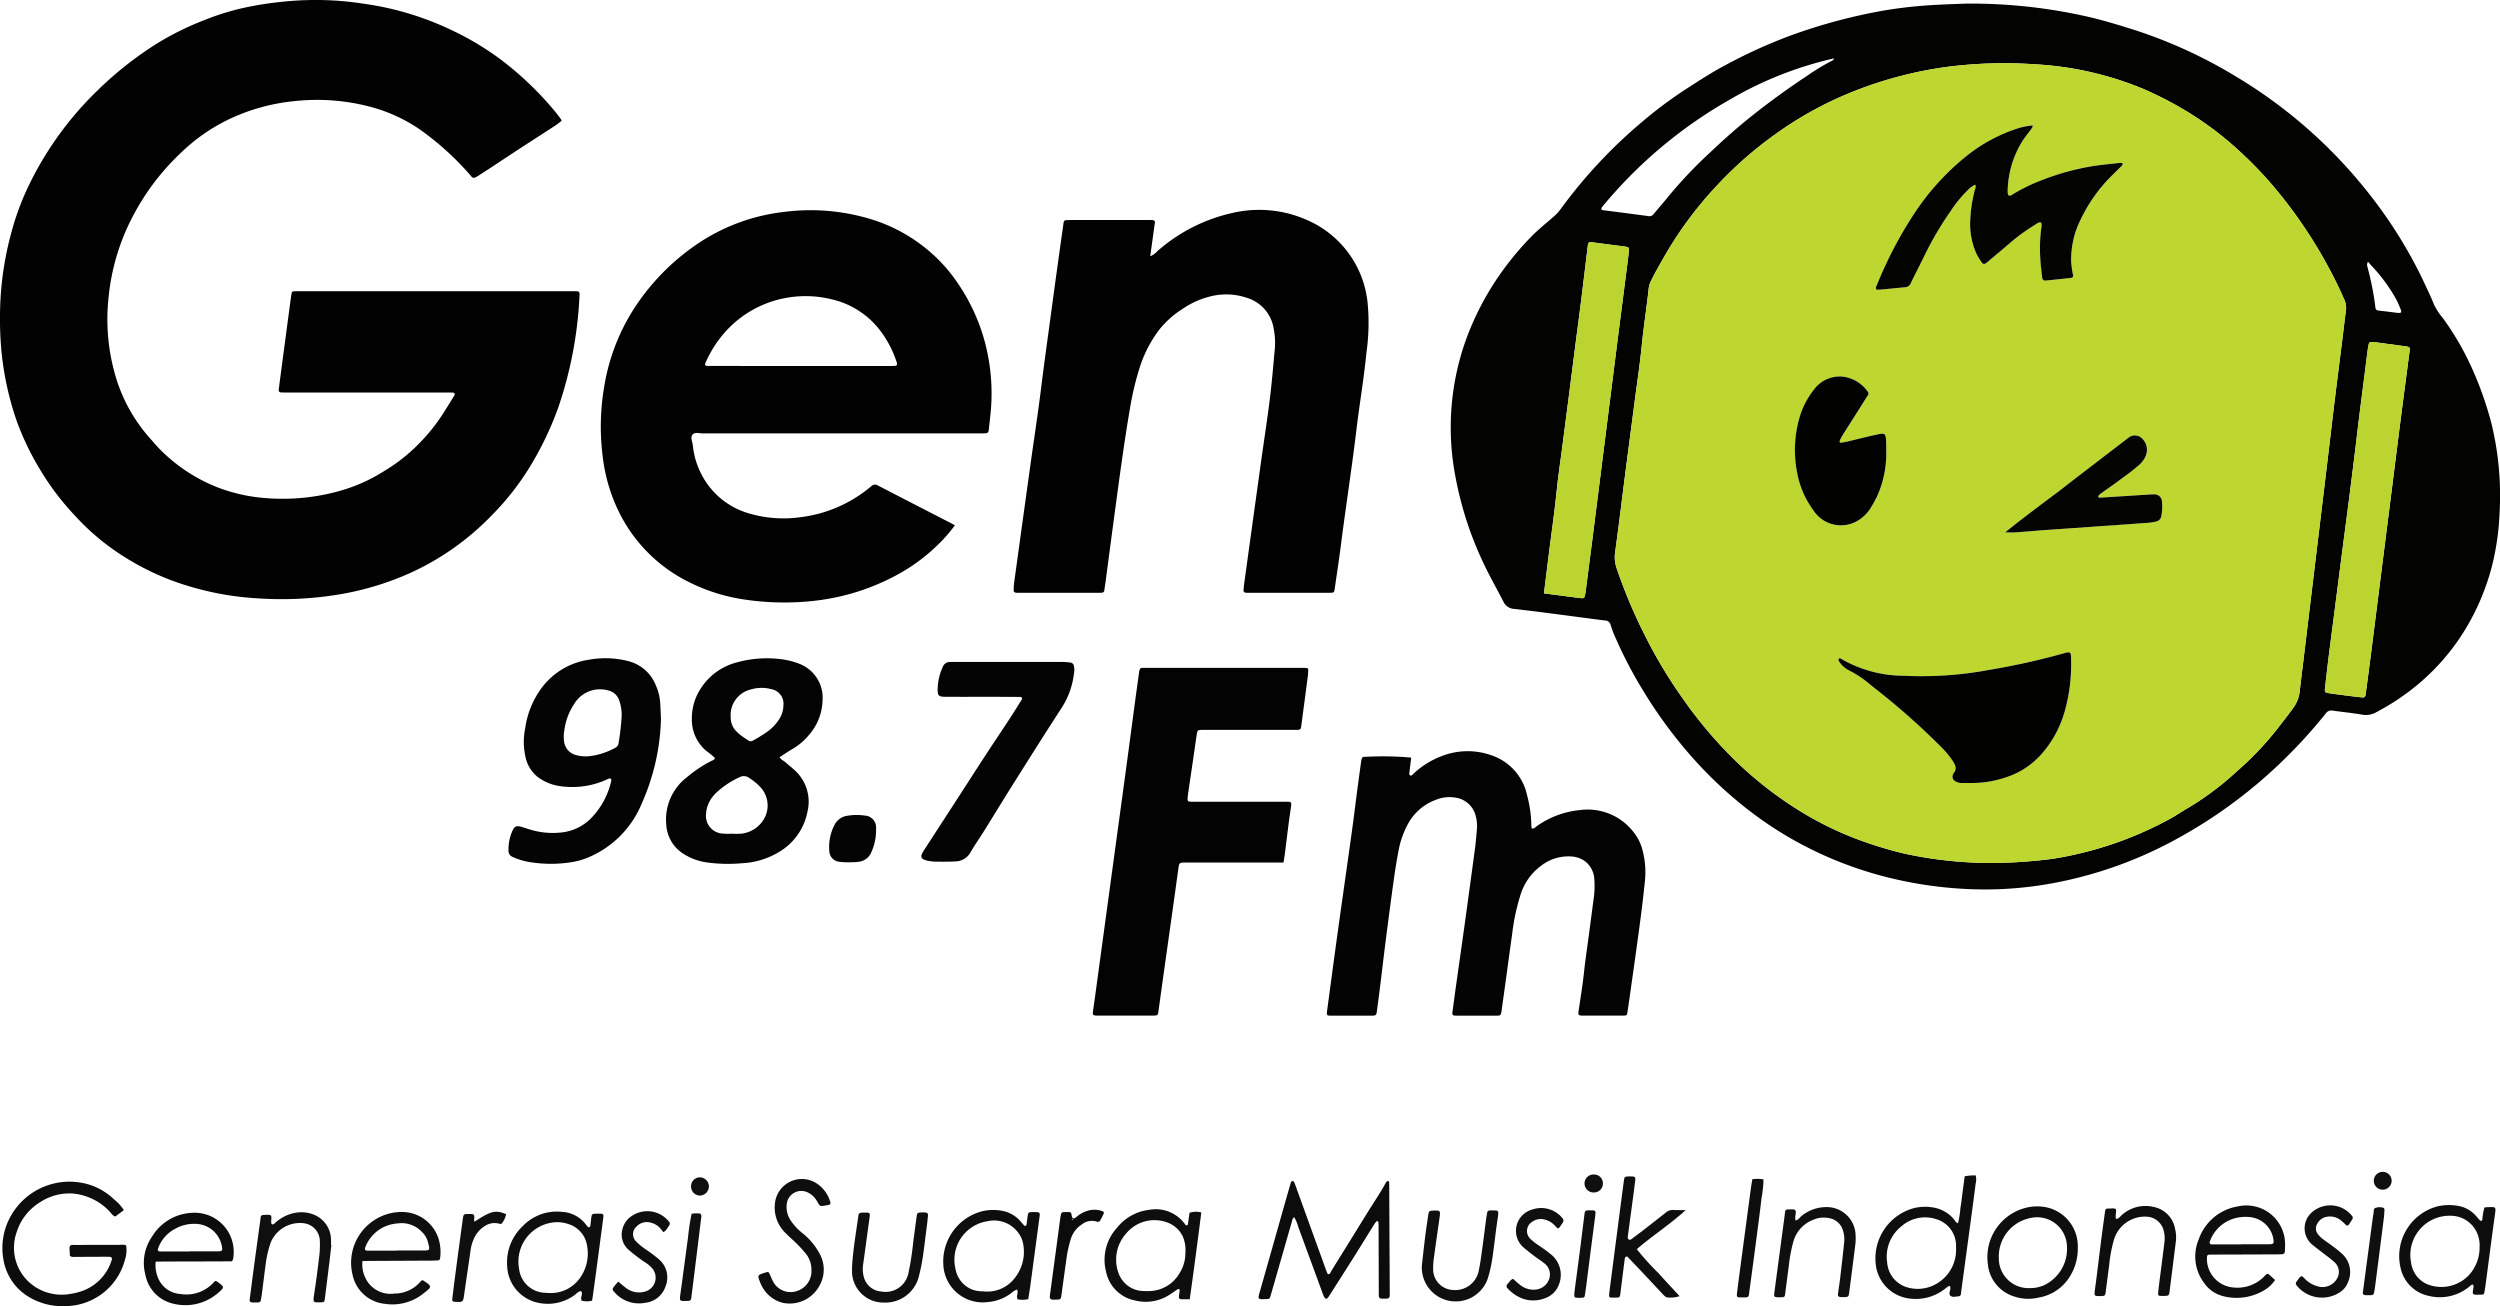 <svg xmlns="http://www.w3.org/2000/svg" viewBox="0 0 102.02 53.3"><defs><style>.cls-1{fill:#030302;}.cls-2{fill:#020202;}.cls-3{fill:#040404;}.cls-4{fill:#030303;}.cls-5{fill:#0c0c0c;}.cls-6{fill:#0e0e0e;}.cls-7{fill:#0f0f0f;}.cls-8{fill:#bed630;}.cls-9{fill:#bcd42f;}.cls-10{fill:#020201;}.cls-11{fill:#040401;}</style></defs><title>Asset 15</title><g id="Layer_2" data-name="Layer 2"><g id="CLIENT"><path class="cls-1" d="M80.242.147a21.593,21.593,0,0,1,5.16.582c.618.156,1.227.34,1.833.537a19.45,19.45,0,0,1,3.949,1.82A19.907,19.907,0,0,1,96.9,8.196a18.718,18.718,0,0,1,2.059,3.408c.127.274.258.546.369.826a2.685,2.685,0,0,0,.366.558,11.435,11.435,0,0,1,1.175,2.025,14.178,14.178,0,0,1,.803,2.272,12.447,12.447,0,0,1,.33,3.66,10.608,10.608,0,0,1-.326,2.218,9.672,9.672,0,0,1-.73,1.905,9.078,9.078,0,0,1-2.281,2.866,9.712,9.712,0,0,1-1.698,1.133.853.853,0,0,1-.577.096c-.396-.069-.798-.108-1.196-.163a.269.269,0,0,0-.283.114,20.561,20.561,0,0,1-1.93,2.096,19.502,19.502,0,0,1-1.741,1.471,19.759,19.759,0,0,1-2.927,1.825,16.82,16.82,0,0,1-4.393,1.507,15.145,15.145,0,0,1-3.873.254,16.445,16.445,0,0,1-3.401-.565,15.42,15.42,0,0,1-3.723-1.579A15.577,15.577,0,0,1,70.696,32.52a16.657,16.657,0,0,1-1.513-1.473,18.692,18.692,0,0,1-2.085-2.79A17.869,17.869,0,0,1,65.862,25.88c-.052-.123-.095-.25-.136-.378a.231.231,0,0,0-.213-.18c-.2-.021-.399-.051-.599-.076-1.042-.135-2.083-.279-3.127-.398a.501.501,0,0,1-.435-.298c-.304-.585-.631-1.157-.903-1.759a14.343,14.343,0,0,1-1.051-3.314,10.623,10.623,0,0,1,.461-5.712A11.723,11.723,0,0,1,60.88,11.696,12.171,12.171,0,0,1,62.428,9.72c.29-.308.625-.575.945-.854a1.965,1.965,0,0,0,.3-.314,20.198,20.198,0,0,1,3.332-3.574,17.604,17.604,0,0,1,1.77-1.326c.537-.343,1.068-.696,1.633-.992a21.017,21.017,0,0,1,2.621-1.195A22.571,22.571,0,0,1,76.941.418,18.716,18.716,0,0,1,78.908.204C79.421.173,79.936.16,80.242.147ZM96.643,10.691l-.017.02c-.029-.011-.035-.006-.018.018l.039-.038c-.083.076-.044.166-.024.249a11.641,11.641,0,0,1,.313,1.609.126.126,0,0,0,.129.124c.222.026.444.052.665.082.314.042.295.007.193-.238a3.314,3.314,0,0,0-.257-.507,6.786,6.786,0,0,0-.892-1.169C96.726,10.795,96.687,10.741,96.643,10.691ZM81.473,35.216a20.83,20.83,0,0,0,2.272-.167,14.775,14.775,0,0,0,4.83-1.647c.254-.14.494-.306.746-.451A11.965,11.965,0,0,0,91.3,31.46a12.577,12.577,0,0,0,1.638-1.725c.224-.293.457-.579.668-.882a1.363,1.363,0,0,0,.241-.649c.042-.378.091-.755.136-1.132q.247-2.048.494-4.096t.494-4.096c.104-.866.204-1.732.31-2.598.099-.81.204-1.62.305-2.43.047-.377.089-.755.139-1.132a.818.818,0,0,0-.072-.521c-.032-.059-.053-.123-.081-.184a19.346,19.346,0,0,0-2.39-3.911A16.139,16.139,0,0,0,91.408,6.185a13.531,13.531,0,0,0-2.049-1.566,14.544,14.544,0,0,0-1.9-.992,13.44,13.44,0,0,0-4.427-1.004,18.26,18.26,0,0,0-3.616.112,16.184,16.184,0,0,0-4.064,1.113A14.631,14.631,0,0,0,72.599,5.372,15.711,15.711,0,0,0,70,7.64,15.452,15.452,0,0,0,67.916,10.47c-.181.321-.369.639-.53.972a.956.956,0,0,0-.105.316c-.084.789-.208,1.573-.287,2.364-.074.745-.186,1.486-.283,2.229-.121.931-.245,1.862-.365,2.794-.145,1.131-.282,2.263-.436,3.393a1.344,1.344,0,0,0,.053.623,20.797,20.797,0,0,0,1.123,2.69,19.467,19.467,0,0,0,1.579,2.647,17.751,17.751,0,0,0,1.974,2.367,15.227,15.227,0,0,0,2.691,2.155A13.632,13.632,0,0,0,75.63,34.185a16.276,16.276,0,0,0,2.079.648A16.835,16.835,0,0,0,81.473,35.216ZM96.867,13.958c-.171-.009-.186.001-.214.135-.014.066-.025.132-.034.198-.038.299-.075.599-.113.898-.078.61-.157,1.219-.233,1.829-.062.499-.118.999-.18,1.498q-.113.915-.23,1.83c-.098.765-.2,1.53-.299,2.294s-.197,1.53-.295,2.295c-.081.632-.165,1.263-.244,1.896-.053.421-.1.844-.148,1.266-.015.132.005.165.129.185.198.033.398.057.598.083.255.033.51.066.766.093.127.013.155-.014.172-.143q.1-.748.197-1.496.182-1.43.362-2.861.255-2.013.51-4.025c.121-.954.239-1.908.362-2.861.118-.92.241-1.839.361-2.759.017-.127,0-.156-.137-.175C97.741,14.072,97.286,14.014,96.867,13.958ZM63.005,24.215c.49.064.944.122,1.397.182.255.034.259.033.299-.217.004-.022.006-.044.009-.066q.135-1.048.27-2.095.25-1.962.497-3.925.259-2.045.517-4.091.193-1.513.389-3.026c.031-.244.064-.488.089-.732.014-.133-.011-.161-.137-.178-.343-.046-.687-.09-1.031-.135-.122-.016-.243-.034-.366-.048-.086-.01-.124.02-.139.104-.004.022-.005.044-.008.067-.09.743-.178,1.486-.271,2.229-.076.61-.159,1.219-.237,1.829-.077.599-.152,1.197-.229,1.796q-.15,1.164-.301,2.328c-.077.599-.168,1.196-.229,1.796-.086.857-.21,1.708-.318,2.562C63.141,23.124,63.075,23.655,63.005,24.215ZM74.849,2.381A14.958,14.958,0,0,0,70.57,4.076a18.723,18.723,0,0,0-5.181,4.359.117.117,0,0,0-.025.135c.633.082,1.274.164,1.915.25a.204.204,0,0,0,.202-.084c.2-.241.407-.476.603-.72A18.485,18.485,0,0,1,69.84,6.171c.535-.506,1.088-.995,1.667-1.455q1.079-.857,2.225-1.614a9.102,9.102,0,0,1,1.001-.61A.195.195,0,0,0,74.849,2.381Z"/><path class="cls-2" d="M22.918,4.933c-.086.064-.172.135-.264.195-.515.336-1.032.667-1.547,1.003-.365.238-.728.48-1.092.72-.14.092-.282.181-.422.274-.326.219-.291.142-.484-.071a11.77,11.77,0,0,0-1.968-1.766,6.522,6.522,0,0,0-1.999-.922A8.501,8.501,0,0,0,11.984,4.13a8.038,8.038,0,0,0-2.785.808A7.458,7.458,0,0,0,7.402,6.217,9.731,9.731,0,0,0,5.377,8.911a8.922,8.922,0,0,0-.943,3.196,8.248,8.248,0,0,0,.212,2.994A6.618,6.618,0,0,0,6.1,17.863c.15.166.292.34.45.497A6.809,6.809,0,0,0,8.89,19.893a6.911,6.911,0,0,0,1.991.436,8.603,8.603,0,0,0,3.118-.335,6.813,6.813,0,0,0,1.699-.784,7.078,7.078,0,0,0,.77-.536A7.608,7.608,0,0,0,18.112,16.83c.14-.229.285-.454.424-.683.045-.075.012-.124-.079-.127-.101-.003-.201-.002-.302-.002l-6.375,0c-.101,0-.201.001-.302-.003-.083-.004-.114-.043-.102-.133q.106-.815.215-1.629.121-.914.243-1.828c.018-.133.035-.266.056-.398.022-.135.027-.137.175-.142.078-.002.157-.001.235-.001H23.239c.022,0,.045,0,.067,0,.378.003.358-.04.335.335a16.378,16.378,0,0,1-.865,4.427,13.187,13.187,0,0,1-1.14,2.382,10.853,10.853,0,0,1-1.568,2.001,10.869,10.869,0,0,1-3.321,2.35,11.84,11.84,0,0,1-2.746.851,14.347,14.347,0,0,1-3.509.186A12.076,12.076,0,0,1,6.9,23.647a10.779,10.779,0,0,1-1.962-1.009A9.642,9.642,0,0,1,3.075,21.06,10.777,10.777,0,0,1,1.638,19.167,11.058,11.058,0,0,1,.67,17.146a12.471,12.471,0,0,1-.594-2.643,14.578,14.578,0,0,1-.051-2.379,13.056,13.056,0,0,1,.423-2.576A10.852,10.852,0,0,1,1.117,7.69,13.635,13.635,0,0,1,3.967,3.703a14.448,14.448,0,0,1,2.47-1.947A11.921,11.921,0,0,1,8.36.812a10.155,10.155,0,0,1,1.534-.48,14.038,14.038,0,0,1,1.721-.27A12.898,12.898,0,0,1,14.061.054c.401.037.799.098,1.196.162a12.237,12.237,0,0,1,3.211,1.032,11.668,11.668,0,0,1,2.004,1.209A13.393,13.393,0,0,1,22.58,4.465c.11.126.208.263.31.396A.316.316,0,0,1,22.918,4.933Z"/><path class="cls-2" d="M38.967,21.435a5.726,5.726,0,0,1-.702.803,7.339,7.339,0,0,1-1.671,1.228,9.194,9.194,0,0,1-3.271,1.041,11.018,11.018,0,0,1-3.107-.067,7.427,7.427,0,0,1-2.303-.791,6.279,6.279,0,0,1-2.727-2.908,6.944,6.944,0,0,1-.592-2.123,9.617,9.617,0,0,1,.052-2.774,8.354,8.354,0,0,1,1.311-3.378,9.298,9.298,0,0,1,2.38-2.429,7.915,7.915,0,0,1,3.691-1.393,8.438,8.438,0,0,1,3.193.21,6.665,6.665,0,0,1,2.347,1.115,6.491,6.491,0,0,1,1.539,1.62,7.993,7.993,0,0,1,.927,1.852,8.15,8.15,0,0,1,.413,3.138c-.023.323-.062.645-.098.967-.012.106-.045.132-.153.137-.1.004-.201.002-.302.002q-5.603,0-11.207.002c-.142,0-.323-.063-.419.04-.11.118-.01.297.005.447a3.273,3.273,0,0,0,.383,1.241,3.155,3.155,0,0,0,1.845,1.517,4.993,4.993,0,0,0,2.156.175A5.496,5.496,0,0,0,35.565,19.833a.214.214,0,0,1,.27-.016q.967.501,1.936.999.432.222.864.444C38.734,21.31,38.832,21.363,38.967,21.435Zm-6.299-6.5H36.221c.089,0,.179.002.268-.002.111-.004.139-.042.104-.149a4.374,4.374,0,0,0-.58-1.165,3.466,3.466,0,0,0-2.091-1.409,4.445,4.445,0,0,0-2.157.015,4.373,4.373,0,0,0-1.867,1.012,4.622,4.622,0,0,0-.952,1.246c-.059.107-.11.22-.161.331-.03.066-.005.115.06.117.089.004.179.003.268.003Q30.891,14.935,32.667,14.935Z"/><path class="cls-2" d="M46.94,10.456a.728.728,0,0,0,.278-.196A6.884,6.884,0,0,1,50.29,8.691a4.802,4.802,0,0,1,3.083.304,4.128,4.128,0,0,1,2.434,3.341,8.55,8.55,0,0,1-.044,2.041c-.104,1.068-.287,2.127-.414,3.192-.187,1.565-.432,3.122-.631,4.685-.076.599-.168,1.195-.254,1.793-.018.122-.034.136-.142.142-.056.003-.112.002-.168.002q-1.56,0-3.12,0a1.875,1.875,0,0,1-.201-.004.093.093,0,0,1-.087-.116c.011-.1.019-.201.033-.3q.332-2.408.666-4.816c.123-.886.261-1.769.372-2.657.086-.688.142-1.379.206-2.069a2.898,2.898,0,0,0-.044-.802,1.565,1.565,0,0,0-1.102-1.275,2.625,2.625,0,0,0-1.553-.038,3.412,3.412,0,0,0-1.06.488,3.81,3.81,0,0,0-.97.869,5.131,5.131,0,0,0-.76,1.448,11.982,11.982,0,0,0-.396,1.593c-.122.705-.231,1.412-.333,2.12-.135.94-.26,1.882-.386,2.824-.1.742-.197,1.485-.295,2.227-.018.133-.04.265-.057.398a.106.106,0,0,1-.105.106c-.056.004-.112.004-.168.004q-1.594,0-3.187,0c-.034,0-.067.001-.101-.001-.119-.006-.143-.026-.14-.134a2.87,2.87,0,0,1,.022-.301q.329-2.392.661-4.783c.146-1.052.309-2.101.439-3.155.089-.721.187-1.441.285-2.16.1-.731.198-1.462.298-2.193q.155-1.129.315-2.258c.006-.044.011-.089.019-.133a.096.096,0,0,1,.088-.086c.066-.007.134-.008.2-.008q1.577-.001,3.154,0c.056,0,.112-.002.168.002.094.005.122.035.112.121-.006.056-.018.11-.025.166C47.049,9.655,46.996,10.042,46.94,10.456Z"/><path class="cls-3" d="M55.611,30.891a13.141,13.141,0,0,1,1.978.025c-.027.219-.055.44-.08.661a.07.07,0,0,0,.026.057.067.067,0,0,0,.089-.005,3.447,3.447,0,0,1,1.174-.76,2.9,2.9,0,0,1,2.067-.046,2.202,2.202,0,0,1,1.452,1.63,4.98,4.98,0,0,1,.174,1.226c0,.043.009.086.013.126.103.028.15-.051.21-.092a3.654,3.654,0,0,1,1.771-.657,2.362,2.362,0,0,1,2.247.996,1.844,1.844,0,0,1,.285.601,3.51,3.51,0,0,1,.106,1.329c-.06.589-.132,1.177-.21,1.764-.12.897-.248,1.794-.374,2.69q-.06.432-.125.863c-.02.132-.032.145-.174.145-.559.002-1.118.001-1.678.001l-.034-.001c-.102-.008-.129-.042-.113-.155.074-.52.164-1.038.219-1.56.061-.567.146-1.13.221-1.695.059-.443.116-.887.175-1.33a3.624,3.624,0,0,0,.032-.803.983.983,0,0,0-.407-.774,1.043,1.043,0,0,0-.467-.171,1.81,1.81,0,0,0-1.291.368,2.331,2.331,0,0,0-.864,1.245,8.557,8.557,0,0,0-.324,1.54c-.142,1.018-.277,2.038-.422,3.056-.044.305-.02.282-.331.282-.514,0-1.029.001-1.544-.001-.134-.001-.156-.025-.138-.16q.087-.665.181-1.329c.101-.72.206-1.438.305-2.158q.22-1.594.434-3.19c.035-.266.054-.534.078-.801a1.547,1.547,0,0,0-.048-.499.993.993,0,0,0-.841-.761,1.456,1.456,0,0,0-.759.08,2.144,2.144,0,0,0-1.104.884,3.579,3.579,0,0,0-.438,1.153c-.077.395-.142.792-.198,1.19-.113.808-.219,1.617-.323,2.427-.08.621-.151,1.243-.228,1.864q-.07.566-.147,1.131c-.02.146-.044.17-.193.17q-.856.003-1.711,0c-.129,0-.148-.027-.13-.167q.173-1.296.349-2.592.141-1.03.287-2.059c.128-.908.258-1.815.383-2.723.078-.565.146-1.13.22-1.695.05-.377.102-.753.154-1.13A.363.363,0,0,1,55.611,30.891Z"/><path class="cls-4" d="M52.377,35.199H48.529c-.078,0-.157-.002-.235.001-.146.005-.176.029-.196.17-.051.354-.098.709-.147,1.063q-.259,1.843-.518,3.685c-.053.376-.103.753-.156,1.129-.027.192-.027.195-.232.197-.224.003-.447.001-.671.001H44.965c-.078,0-.157.002-.235-.001-.114-.005-.144-.036-.131-.14.019-.155.043-.31.065-.465q.326-2.392.651-4.783.283-2.076.566-4.152.234-1.728.463-3.456c.045-.332.092-.664.137-.996.031-.226.084-.196.238-.197h.067q3.17,0,6.34,0a1.489,1.489,0,0,1,.201.007.067.067,0,0,1,.06.069c-.004.078-.004.156-.014.233q-.134,1.031-.271,2.061c-.018.136-.038.154-.167.159-.089.003-.179.001-.268.001H49.279c-.067,0-.134-.001-.201,0-.211.004-.214.006-.247.225-.04.265-.076.531-.115.796q-.114.779-.229,1.559c-.01.066-.017.133-.022.2-.01.118.011.146.118.15.089.004.179.002.268.002q1.778,0,3.556,0c.306,0,.313-.025.261.314-.09.597-.156,1.197-.233,1.795C52.422,34.937,52.401,35.046,52.377,35.199Z"/><path class="cls-3" d="M31.816,30.898c.05.106.156.137.23.203.133.119.276.228.405.351a1.727,1.727,0,0,1,.496,1.689A2.441,2.441,0,0,1,31.77,34.78a3.215,3.215,0,0,1-1.494.447,6.287,6.287,0,0,1-1.471-.039,2.362,2.362,0,0,1-.874-.32,1.5,1.5,0,0,1-.741-1.21,2.173,2.173,0,0,1,.846-1.944,5.092,5.092,0,0,1,1.003-.667c.046-.022.107-.033.137-.116a3.106,3.106,0,0,0-.348-.283,1.668,1.668,0,0,1-.595-1.332,2.223,2.223,0,0,1,.373-1.235A2.472,2.472,0,0,1,30.07,27.031a4.589,4.589,0,0,1,1.827-.128,3.065,3.065,0,0,1,.712.181,1.485,1.485,0,0,1,.958,1.506,2.236,2.236,0,0,1-.558,1.406,2.462,2.462,0,0,1-.66.563C32.166,30.664,31.992,30.784,31.816,30.898Zm-1.929,3.121v.005a3.241,3.241,0,0,0,.334-.002,1.212,1.212,0,0,0,.86-.461,1.099,1.099,0,0,0-.072-1.462,2.299,2.299,0,0,0-.441-.356.36.36,0,0,0-.376-.032,3.602,3.602,0,0,0-.97.645,1.403,1.403,0,0,0-.308.434,1.143,1.143,0,0,0-.101.42.721.721,0,0,0,.674.806A2.435,2.435,0,0,0,29.886,34.019Zm-.069-4.763a.808.808,0,0,0,.281.636,1.869,1.869,0,0,0,.234.188c.324.214.25.227.586.032.135-.078.266-.163.394-.253a1.836,1.836,0,0,0,.481-.506,1.064,1.064,0,0,0,.176-.567.604.604,0,0,0-.491-.662,1.538,1.538,0,0,0-.859.017A1.074,1.074,0,0,0,29.817,29.256Z"/><path class="cls-3" d="M26.973,29.33a9.024,9.024,0,0,1-.778,3.444A4.053,4.053,0,0,1,23.89,35.036a2.959,2.959,0,0,1-.581.15,5.31,5.31,0,0,1-1.735-.013,2.713,2.713,0,0,1-.638-.196.272.272,0,0,1-.186-.254,1.871,1.871,0,0,1,.174-.845c.074-.156.156-.188.327-.143.119.032.235.073.352.109a3.179,3.179,0,0,0,1.291.129,1.989,1.989,0,0,0,1.17-.527,3.158,3.158,0,0,0,.881-1.588c.017-.065-.031-.11-.091-.086-.073.029-.143.064-.215.093a3.427,3.427,0,0,1-1.809.212,1.963,1.963,0,0,1-.914-.391,1.431,1.431,0,0,1-.484-.857,2.729,2.729,0,0,1-.001-1.099,3.605,3.605,0,0,1,.652-1.63,2.933,2.933,0,0,1,1.956-1.179,3.752,3.752,0,0,1,1.628.065,1.642,1.642,0,0,1,1.102.995,2.11,2.11,0,0,1,.171.679C26.955,28.883,26.962,29.107,26.973,29.33Zm-1.603-.11a1.864,1.864,0,0,0-.103-.641.611.611,0,0,0-.358-.377,1.289,1.289,0,0,0-.595-.062,1.234,1.234,0,0,0-.889.597,2.527,2.527,0,0,0-.395,1.059,1.468,1.468,0,0,0-.011.467.652.652,0,0,0,.51.556,1.462,1.462,0,0,0,.566.034,2.873,2.873,0,0,0,1.012-.337.235.235,0,0,0,.133-.18A9.488,9.488,0,0,0,25.369,29.22Z"/><path class="cls-3" d="M40.043,28.436c-.492,0-.984.002-1.476-.001-.262-.002-.31-.053-.303-.319a2.28,2.28,0,0,1,.212-.908.303.303,0,0,1,.286-.194c.067-.002.134-.002.201-.002q2.197,0,4.394.001a2.998,2.998,0,0,1,.333.025.161.161,0,0,1,.133.134.717.717,0,0,1,.005.3,3.281,3.281,0,0,1-.482,1.379c-.639.984-1.265,1.976-1.89,2.968-.447.709-.882,1.424-1.326,2.135-.171.275-.361.539-.521.82a.718.718,0,0,1-.629.379c-.256.015-.514.012-.771.01a2.248,2.248,0,0,1-.333-.032.771.771,0,0,1-.19-.062.149.149,0,0,1-.074-.198.863.863,0,0,1,.077-.148q.583-.9,1.167-1.799c.455-.703.907-1.408,1.365-2.11.317-.487.643-.968.961-1.454.177-.271.347-.546.519-.82a.064.064,0,0,0-.051-.095q-.117-.006-.234-.006Q40.73,28.435,40.043,28.436Z"/><path class="cls-5" d="M52.813,49.673c-.074.048-.08.128-.101.202q-.429,1.498-.86,2.996c-.039.135-.04.136-.182.142-.353.015-.35.015-.256-.312q.477-1.675.95-3.352.151-.532.304-1.063c.012-.042.032-.093.08-.091.046.002.069.051.085.094q.064.173.126.346.592,1.638,1.185,3.276a.614.614,0,0,0,.049.088c.09.004.099-.077.129-.125q.735-1.181,1.465-2.365c.258-.418.539-.822.771-1.256a.115.115,0,0,1,.074-.057c.064-.005.055.053.058.093.004.056.002.112.002.168q.01,2.114.021,4.227c0,.067,0,.134-.003.201a.105.105,0,0,1-.104.108,2.15,2.15,0,0,1-.234,0,.101.101,0,0,1-.104-.106c-.004-.089-.003-.179-.003-.268q-.004-1.241-.007-2.483c0-.089-.001-.179-.008-.268-.001-.015-.03-.03-.049-.041-.005-.003-.021.008-.028.016a.852.852,0,0,0-.083.102c-.272.436-.54.874-.814,1.309-.345.548-.695,1.094-1.043,1.641a.381.381,0,0,1-.063.077.069.069,0,0,1-.113-.011.736.736,0,0,1-.071-.151q-.508-1.384-1.016-2.768A1.352,1.352,0,0,0,52.813,49.673Z"/><path class="cls-5" d="M2.853,51.252c-.028-.534-.069-.44.42-.447.537-.008,1.074-.005,1.611-.005a.585.585,0,0,1,.263.021,1.247,1.247,0,0,1-.047.584A2.533,2.533,0,0,1,2.662,53.3a2.66,2.66,0,0,1-1.643-.477A2.188,2.188,0,0,1,.147,51.438a2.659,2.659,0,0,1,.261-1.756,2.748,2.748,0,0,1,3.353-1.299,2.587,2.587,0,0,1,.902.569,1.688,1.688,0,0,1,.39.432l-.348.26c-.123-.04-.171-.149-.249-.224A2.349,2.349,0,0,0,3.012,48.71a2.151,2.151,0,0,0-1.37.347,2.21,2.21,0,0,0-.967,1.241,1.9,1.9,0,0,0,.9,2.299,1.984,1.984,0,0,0,1.335.198,2.482,2.482,0,0,0,.517-.14,1.936,1.936,0,0,0,1.134-1.248c.025-.074-.015-.12-.106-.12-.246-.002-.492,0-.738.001-.224.001-.447.002-.671.002A.264.264,0,0,1,2.853,51.252Z"/><path class="cls-6" d="M80.175,48.002a2.024,2.024,0,0,1,.449-.035.686.686,0,0,1-.002.341c-.065.51-.134,1.019-.202,1.529q-.19,1.412-.382,2.824c-.006.044-.011.089-.016.133a.105.105,0,0,1-.103.108c-.11.005-.239.049-.325-.025-.081-.07-.014-.187-.006-.284a.351.351,0,0,0,.002-.066.048.048,0,0,0-.069-.043c-.057.033-.106.081-.161.119a1.933,1.933,0,0,1-1.516.376,1.57,1.57,0,0,1-1.295-1.359,2.123,2.123,0,0,1,1.587-2.327,1.922,1.922,0,0,1,.766-.016,1.405,1.405,0,0,1,.807.446c.058.063.087.155.192.199a3.434,3.434,0,0,0,.099-.625c.041-.219.061-.443.091-.664C80.119,48.424,80.147,48.214,80.175,48.002Zm-.352,2.932c0-.011-.002-.067,0-.122a1.126,1.126,0,0,0-.787-1.053,1.46,1.46,0,0,0-1.443.284,1.582,1.582,0,0,0-.58,1.49,1.136,1.136,0,0,0,.817,1.001,1.502,1.502,0,0,0,.921-.021A1.598,1.598,0,0,0,79.823,50.935Z"/><path class="cls-7" d="M14.795,51.458a1.167,1.167,0,0,0,.1.654,1.129,1.129,0,0,0,1.201.675,1.383,1.383,0,0,0,1.042-.465.701.701,0,0,1,.073-.068.165.165,0,0,1,.029-.017c.44.27.375.283.025.558a2.01,2.01,0,0,1-1.546.413,1.499,1.499,0,0,1-1.333-1.193,2.067,2.067,0,0,1,.854-2.201,2.045,2.045,0,0,1,1.236-.354,1.566,1.566,0,0,1,1.475,1.321,1.8,1.8,0,0,1,.008.568.091.091,0,0,1-.086.086c-.089.005-.179.008-.268.009q-1.258.007-2.517.012C15,51.458,14.912,51.458,14.795,51.458Zm1.396-.421V51.03c.334,0,.669-.002,1.003,0,.384.002.359.005.258-.38a.863.863,0,0,0-.223-.367,1.136,1.136,0,0,0-1-.357,1.508,1.508,0,0,0-1.323.976c-.034.082-.004.133.082.134C15.389,51.038,15.79,51.037,16.191,51.037Z"/><path class="cls-6" d="M101.386,49.274c.058-.005.113-.013.168-.014.287-.001.306-.027.262.288-.132.941-.252,1.883-.377,2.825-.015.111-.031.221-.051.331-.021.118-.03.128-.151.128-.341.002-.361.045-.299-.309a.347.347,0,0,0-.008-.092c-.057-.024-.086.011-.12.038a1.883,1.883,0,0,1-1.658.422,1.489,1.489,0,0,1-1.195-1.176A2.1,2.1,0,0,1,99.47,49.229a2.144,2.144,0,0,1,.866-.015,1.24,1.24,0,0,1,.69.389c.061.065.116.136.177.201a.065.065,0,0,0,.056.013.068.068,0,0,0,.039-.044A2.28,2.28,0,0,1,101.386,49.274Zm-.199,1.635a1.284,1.284,0,0,0-.101-.59,1.176,1.176,0,0,0-1.056-.706,1.601,1.601,0,0,0-1.641,1.896,1.117,1.117,0,0,0,.635.886,1.549,1.549,0,0,0,1.701-.332A1.663,1.663,0,0,0,101.187,50.908Z"/><path class="cls-6" d="M48.551,53.02c-.14,0-.24.003-.34-.001-.085-.003-.109-.037-.099-.132.01-.088.022-.175.033-.26-.072-.052-.108.001-.149.028-.084.056-.166.114-.25.168a1.776,1.776,0,0,1-1.415.249,1.501,1.501,0,0,1-1.196-1.181,1.936,1.936,0,0,1,.443-1.783,1.968,1.968,0,0,1,1.31-.736,1.472,1.472,0,0,1,1.474.59c.018.026.039.051.08.038.043-.014.036-.051.04-.081.021-.143.041-.286.06-.426a.819.819,0,0,1,.482-.015C48.874,50.65,48.72,51.822,48.551,53.02Zm-.18-1.871a1.419,1.419,0,0,0-.107-.7,1.136,1.136,0,0,0-.669-.576,1.492,1.492,0,0,0-1.639.464,1.597,1.597,0,0,0-.283,1.688,1.106,1.106,0,0,0,.775.636,1.868,1.868,0,0,0,.4.025,1.452,1.452,0,0,0,1.298-.751A1.469,1.469,0,0,0,48.371,51.149Z"/><path class="cls-6" d="M41.96,53.016a1.079,1.079,0,0,1-.43.008c-.073-.136.04-.27-.025-.4a.648.648,0,0,0-.25.157,1.874,1.874,0,0,1-.962.356,1.609,1.609,0,0,1-1.798-1.531,2.119,2.119,0,0,1,1.643-2.191,1.985,1.985,0,0,1,.767-.002,1.276,1.276,0,0,1,.695.378c.062.064.117.135.177.201.021.023.045.052.081.027a.087.087,0,0,0,.034-.051c.018-.121.028-.244.048-.365.02-.119.039-.134.148-.138.078-.003.157-.003.235.001.085.004.118.042.106.131-.047.365-.097.731-.146,1.096q-.122.913-.244,1.826C42.014,52.684,41.986,52.848,41.96,53.016Zm-1.839-.32a1.398,1.398,0,0,0,1.168-.404,1.723,1.723,0,0,0,.468-1.512,1.05,1.05,0,0,0-.213-.485,1.22,1.22,0,0,0-1.252-.458A1.589,1.589,0,0,0,38.99,51.772a1.107,1.107,0,0,0,.71.862A1.315,1.315,0,0,0,40.121,52.697Z"/><path class="cls-6" d="M24.161,53.078a.84.84,0,0,1-.43-.002c-.004-.02-.006-.032-.009-.042-.035-.114.082-.234-.011-.346-.123.007-.188.112-.278.172a1.851,1.851,0,0,1-1.531.29,1.586,1.586,0,0,1-1.205-1.477,2.028,2.028,0,0,1,.629-1.631,1.922,1.922,0,0,1,1.608-.588,1.299,1.299,0,0,1,.975.515c.02.027.044.051.063.079a.069.069,0,0,0,.083.031.073.073,0,0,0,.036-.052c.016-.122.026-.244.043-.366.015-.108.039-.128.154-.132.078-.003.156-.004.234,0,.086.004.113.037.101.131q-.128.979-.259,1.958-.086.647-.176,1.294C24.182,52.966,24.171,53.019,24.161,53.078Zm-1.758-.313A1.454,1.454,0,0,0,23.64,52.19a1.716,1.716,0,0,0,.321-1.33,1.088,1.088,0,0,0-.751-.903,1.398,1.398,0,0,0-.726-.058A1.61,1.61,0,0,0,21.183,51.78a1.103,1.103,0,0,0,1.067.977C22.305,52.761,22.361,52.763,22.403,52.765Z"/><path class="cls-6" d="M92.842,52.235a1.41,1.41,0,0,1-.526.464,2.193,2.193,0,0,1-1.593.194,1.327,1.327,0,0,1-.781-.543,1.789,1.789,0,0,1-.224-1.754A2.041,2.041,0,0,1,91.327,49.23,1.581,1.581,0,0,1,93.25,50.803c0,.089-.003.179-.01.268a.108.108,0,0,1-.104.11c-.089.006-.179.008-.268.008q-1.242.005-2.483.008c-.078,0-.157-.001-.235.004a.082.082,0,0,0-.087.081A1.176,1.176,0,0,0,91.15,52.541a1.527,1.527,0,0,0,1.202-.407c.041-.037.077-.081.118-.119a.083.083,0,0,1,.119-.009C92.673,52.079,92.753,52.154,92.842,52.235Zm-1.383-1.453v-.007q.485,0,.97,0c.078,0,.156.001.234-.002.105-.005.131-.041.117-.152a1.078,1.078,0,0,0-1.002-.957,1.546,1.546,0,0,0-.334.005,1.504,1.504,0,0,0-1.267,1.001.079.079,0,0,0,.078.111C90.656,50.783,91.058,50.782,91.459,50.782Z"/><path class="cls-5" d="M9.464,51.471c-1.025.01-2.062.004-3.11.013a1.327,1.327,0,0,0,.127.732,1.048,1.048,0,0,0,.879.589,1.501,1.501,0,0,0,1.343-.454c.089-.096.101-.094.19-.028.271.2.268.211.015.431a2.031,2.031,0,0,1-1.818.451,1.489,1.489,0,0,1-1.155-1.177,1.885,1.885,0,0,1,.273-1.57,2.006,2.006,0,0,1,1.604-.963,1.595,1.595,0,0,1,1.696,1.899A.341.341,0,0,1,9.464,51.471Zm-1.72-.401v-.005q.484,0,.968,0c.078,0,.156.001.234-.002.108-.005.135-.041.118-.148a1.114,1.114,0,0,0-1.1-.972,1.567,1.567,0,0,0-.831.21,1.444,1.444,0,0,0-.681.791c-.029.082.001.126.09.126C6.942,51.071,7.343,51.07,7.744,51.07Z"/><path class="cls-6" d="M68.79,49.383c-.655.595-1.361,1.042-1.994,1.593a10.521,10.521,0,0,0,.883.979c.281.315.571.622.862.939a1.187,1.187,0,0,1-.523.049.391.391,0,0,1-.131-.097c-.299-.316-.595-.636-.894-.953-.198-.21-.398-.419-.59-.62-.113.017-.099.098-.107.157-.055.41-.104.82-.156,1.23-.008.066-.016.133-.027.199-.008.047-.033.087-.084.09-.1.005-.2.005-.3.002a.066.066,0,0,1-.062-.065.696.696,0,0,1,.005-.134q.189-1.462.379-2.923.108-.831.218-1.661c.018-.136.038-.153.165-.159.056-.003.112-.002.168,0,.111.004.142.037.13.142-.022.189-.046.377-.071.565q-.113.847-.227,1.693a.568.568,0,0,0-.006.067c-.001.044.001.086.051.11a.082.082,0,0,0,.091-.016c.152-.113.305-.226.455-.342.318-.246.635-.493.95-.743a.432.432,0,0,1,.305-.109C68.432,49.385,68.585,49.381,68.79,49.383Z"/><path class="cls-6" d="M84.791,50.965a2.15,2.15,0,0,1-.427,1.278,1.849,1.849,0,0,1-1.175.709,1.797,1.797,0,0,1-.991-.044A1.529,1.529,0,0,1,81.12,51.582a2.077,2.077,0,0,1,1.533-2.29,1.864,1.864,0,0,1,.96.001A1.623,1.623,0,0,1,84.79,50.797C84.795,50.852,84.791,50.909,84.791,50.965Zm-1.956,1.6a1.38,1.38,0,0,0,.579-.118,1.64,1.64,0,0,0,.933-1.602,1.215,1.215,0,0,0-1.452-1.147,1.6,1.6,0,0,0-1.327,1.64A1.212,1.212,0,0,0,82.834,52.565Z"/><path class="cls-6" d="M33.112,51.82a1.021,1.021,0,0,0-.244-.679,4.802,4.802,0,0,0-.386-.418c-.134-.135-.281-.257-.413-.393a1.443,1.443,0,0,1-.442-1.248,1.105,1.105,0,0,1,1.676-.805,1.357,1.357,0,0,1,.584.79.078.078,0,0,1-.062.1,1.202,1.202,0,0,1-.164.03c-.195.034-.194.033-.303-.146a.86.86,0,0,0-.429-.405.597.597,0,0,0-.823.483.999.999,0,0,0,.195.726,2.327,2.327,0,0,0,.463.482,2.606,2.606,0,0,1,.647.762,1.331,1.331,0,0,1,.027,1.373,1.38,1.38,0,0,1-1.504.692,1.325,1.325,0,0,1-.822-.641,1.697,1.697,0,0,1-.124-.274c-.071-.189-.054-.218.142-.287.021-.007.043-.012.064-.019.172-.057.171-.056.241.109a2.711,2.711,0,0,0,.128.272.806.806,0,0,0,.921.372.856.856,0,0,0,.627-.741C33.116,51.91,33.112,51.865,33.112,51.82Z"/><path class="cls-6" d="M86.346,49.348c.033.132-.046.265.009.399.123-.018.18-.127.265-.193a1.438,1.438,0,0,1,1.256-.303,1.102,1.102,0,0,1,.885.897,1.451,1.451,0,0,1,.033.499c-.086.687-.17,1.373-.259,2.06-.021.163-.041.174-.221.177-.056.001-.112.001-.167-.003a.075.075,0,0,1-.08-.085q.018-.2.043-.399c.07-.554.143-1.107.211-1.661a1.27,1.27,0,0,0-.021-.498.75.75,0,0,0-.721-.589,1.317,1.317,0,0,0-1.303.909,5.632,5.632,0,0,0-.206,1.083c-.049.365-.094.731-.143,1.096-.018.132-.038.151-.17.152-.293.003-.307.026-.264-.285.087-.63.159-1.262.239-1.894q.078-.615.165-1.228c.023-.162.029-.165.189-.164C86.175,49.319,86.267,49.289,86.346,49.348Z"/><path class="cls-7" d="M13.523,50.804c-.024.211-.047.422-.072.632-.064.521-.128,1.042-.195,1.563-.017.134-.032.144-.173.146-.276.004-.32.028-.271-.281.084-.53.151-1.062.215-1.595a3.874,3.874,0,0,0,.025-.636.744.744,0,0,0-.672-.717,1.29,1.29,0,0,0-1.336.798,4.319,4.319,0,0,0-.207.913c-.054.399-.102.798-.153,1.197-.01.077-.027.154-.04.231a.103.103,0,0,1-.114.095c-.078,0-.157.003-.235,0-.086-.003-.116-.04-.104-.13q.091-.715.186-1.429c.08-.598.164-1.195.245-1.793.006-.044.009-.089.016-.133a.094.094,0,0,1,.09-.083c.067-.006.134-.009.201-.008.133.002.15.022.146.158-.001.045-.011.089-.009.134.002.031.007.076.028.089.042.027.081-.002.116-.034a1.652,1.652,0,0,1,.822-.426,1.374,1.374,0,0,1,.758.066,1.108,1.108,0,0,1,.715.972,2.001,2.001,0,0,1,.002.268Z"/><path class="cls-7" d="M73.265,49.801c.118-.007.166-.11.242-.17a1.59,1.59,0,0,1,1.017-.372,1.176,1.176,0,0,1,1.199,1.153,2.05,2.05,0,0,1-.014.402c-.079.644-.164,1.287-.247,1.93-.023.174-.037.185-.21.188-.045.001-.09.001-.134-.001-.088-.005-.124-.041-.114-.125.028-.222.065-.443.091-.664.055-.466.109-.933.157-1.4a1.215,1.215,0,0,0-.055-.562.706.706,0,0,0-.528-.465,1.081,1.081,0,0,0-.688.067,1.34,1.34,0,0,0-.79.859,6.14,6.14,0,0,0-.197,1.053c-.052.365-.095.732-.144,1.097-.018.137-.029.143-.172.148-.045.002-.09.002-.134,0-.134-.004-.157-.03-.14-.161q.199-1.496.4-2.992c.01-.077.02-.155.029-.233.022-.199.021-.199.221-.201.188-.002.264-.014.213.248A1.076,1.076,0,0,0,73.265,49.801Z"/><path class="cls-7" d="M36.083,53.155a1.281,1.281,0,0,1-1.314-1.276c.001-.078-.001-.157.004-.234.042-.67.159-1.33.249-1.993.021-.152.042-.162.195-.168.022-.001.045-.001.067-.001.222-.001.228.005.198.224q-.126.929-.254,1.858a1.262,1.262,0,0,0,.019.531.793.793,0,0,0,.712.607.95.95,0,0,0,1.116-.772,11.216,11.216,0,0,0,.193-1.257c.05-.354.093-.708.142-1.062.015-.106.041-.127.154-.133.056-.003.112-.003.168-.001.112.004.144.032.135.14-.013.167-.033.333-.055.499-.08.586-.129,1.176-.262,1.754-.018.076-.04.151-.056.227A1.405,1.405,0,0,1,36.083,53.155Z"/><path class="cls-7" d="M58.024,51.633c.042-.366.086-.777.137-1.188.036-.288.082-.575.123-.863.023-.157.039-.172.184-.179.315-.013.318-.013.274.31-.073.531-.153,1.062-.224,1.593a3.022,3.022,0,0,0-.034.501.844.844,0,0,0,.799.834.978.978,0,0,0,1.067-.815c.064-.294.099-.595.141-.894.057-.41.107-.82.161-1.23.009-.067.025-.132.033-.199.01-.085.064-.109.139-.108.011,0,.022,0,.034,0,.275,0,.315-.029.266.285-.086.552-.142,1.109-.223,1.661a5.506,5.506,0,0,1-.163.752,1.383,1.383,0,0,1-2.713-.464Z"/><path class="cls-6" d="M25.232,52.297a4.064,4.064,0,0,0,.335.277.863.863,0,0,0,.795.12.589.589,0,0,0,.276-.908,1.143,1.143,0,0,0-.273-.245,6.401,6.401,0,0,1-.721-.546.817.817,0,0,1-.254-.792.907.907,0,0,1,.407-.592,1.131,1.131,0,0,1,1.506.245.114.114,0,0,1,.005.152c-.067.087-.103.199-.235.276a2.575,2.575,0,0,0-.167-.2.746.746,0,0,0-.35-.19.577.577,0,0,0-.584.162.413.413,0,0,0-.018.601,2.604,2.604,0,0,0,.443.357c.164.116.327.235.48.365a.967.967,0,0,1,.289,1.097.983.983,0,0,1-.833.688,1.323,1.323,0,0,1-1.269-.444c-.078-.085-.082-.12-.018-.203C25.099,52.446,25.16,52.381,25.232,52.297Z"/><path class="cls-7" d="M61.743,52.186c.087.076.175.159.27.233a.873.873,0,0,0,.653.207.648.648,0,0,0,.552-.43.567.567,0,0,0-.186-.634c-.129-.106-.274-.194-.407-.295-.151-.115-.301-.232-.446-.354a.901.901,0,0,1,.342-1.552,1.114,1.114,0,0,1,1.24.352.138.138,0,0,1,.011.182c-.037.056-.074.112-.114.166-.063.087-.086.089-.17-.007a.865.865,0,0,0-.477-.292.596.596,0,0,0-.507.113.437.437,0,0,0-.059.674,2.509,2.509,0,0,0,.368.289,5.116,5.116,0,0,1,.537.4,1.073,1.073,0,0,1,.271,1.17.933.933,0,0,1-.608.582,1.292,1.292,0,0,1-1.041-.068,1.609,1.609,0,0,1-.45-.345.118.118,0,0,1-.004-.179C61.587,52.327,61.632,52.23,61.743,52.186Z"/><path class="cls-7" d="M95.768,50.019c-.076-.07-.154-.15-.24-.218a.7.7,0,0,0-.567-.148.534.534,0,0,0-.396.282.369.369,0,0,0,.032.439,1.215,1.215,0,0,0,.191.187c.132.103.273.194.406.296a3.897,3.897,0,0,1,.415.339,1.013,1.013,0,0,1,.212,1.119.836.836,0,0,1-.327.414,1.328,1.328,0,0,1-1.776-.276.11.11,0,0,1-.003-.149c.034-.044.066-.09.1-.135.084-.108.113-.115.208-.019a1.149,1.149,0,0,0,.662.366.681.681,0,0,0,.681-.333.529.529,0,0,0-.099-.674c-.155-.144-.331-.266-.498-.397-.141-.11-.286-.215-.422-.331a.866.866,0,0,1,.044-1.347,1.131,1.131,0,0,1,1.588.181.11.11,0,0,1,.022.124,1.355,1.355,0,0,1-.088.142C95.877,49.935,95.854,50.005,95.768,50.019Z"/><path class="cls-3" d="M34.612,35.191c-.103-.006-.226-.004-.347-.023a.452.452,0,0,1-.422-.443,1.922,1.922,0,0,1,.214-1.066.685.685,0,0,1,.526-.37,2.208,2.208,0,0,1,.699-.007.479.479,0,0,1,.468.51,2.202,2.202,0,0,1-.188.975.64.64,0,0,1-.564.405C34.877,35.187,34.754,35.185,34.612,35.191Z"/><path class="cls-6" d="M71.508,48.124a1.304,1.304,0,0,1,.456.005,4.614,4.614,0,0,1-.08.766c-.072.633-.157,1.264-.24,1.896q-.131.997-.267,1.994c-.019.141-.034.153-.163.159-.056.003-.112.002-.168.001-.165-.003-.18-.015-.162-.17.036-.3.075-.599.115-.898q.221-1.662.443-3.323C71.461,48.412,71.486,48.27,71.508,48.124Z"/><path class="cls-7" d="M19.361,49.856c.684-.446.863-.489,1.292-.308a.863.863,0,0,1-.135.324.105.105,0,0,1-.134.068.711.711,0,0,0-.58.08,1.152,1.152,0,0,0-.46.518,1.643,1.643,0,0,0-.135.447c-.086.608-.179,1.214-.264,1.822-.047.331-.044.333-.367.318-.108-.005-.132-.03-.118-.149q.081-.665.169-1.329c.082-.62.167-1.239.252-1.858.007-.055.014-.111.027-.165a.103.103,0,0,1,.096-.079,1.25,1.25,0,0,1,.134-.004c.189-.001.241-.008.21.224A.348.348,0,0,0,19.361,49.856Z"/><path class="cls-5" d="M44.751,49.85a.654.654,0,0,0-.593.11,1.089,1.089,0,0,0-.46.598,5.064,5.064,0,0,0-.179.816q-.104.746-.206,1.492c-.021.151-.035.163-.189.169-.297.01-.303.002-.264-.288q.199-1.476.396-2.951c.009-.066.018-.133.032-.198.025-.12.036-.13.15-.135.045-.002.089-.001.134-.001.137.002.137.002.167.168.015.085.07.115.134.071.037-.025.07-.055.106-.082a1.201,1.201,0,0,1,.351-.192.951.951,0,0,1,.656-.002c.038.014.079.05.053.104-.043.09-.088.18-.136.268A.116.116,0,0,1,44.751,49.85Zm-.972-.092-.019-.023a.191.191,0,0,0-.02.04c-.001.005.011.014.017.021Z"/><path class="cls-7" d="M96.641,52.855c-.034,0-.067.002-.101,0-.091-.006-.124-.041-.117-.123.003-.033.011-.066.015-.099q.19-1.428.38-2.857c.012-.089.025-.177.042-.265.015-.074-.013-.172.066-.213a.504.504,0,0,1,.327-.014.093.093,0,0,1,.052.073c-.004.122-.011.245-.027.367q-.175,1.38-.353,2.759c-.01.077-.023.155-.037.232-.021.115-.04.133-.147.14C96.708,52.856,96.674,52.855,96.641,52.855Z"/><path class="cls-7" d="M28.223,49.531a1.196,1.196,0,0,1,.36-.005.19.19,0,0,1,.031.172q-.154,1.261-.31,2.522-.047.382-.096.763a.111.111,0,0,1-.109.104.299.299,0,0,1-.033.002c-.337,0-.346.039-.296-.317.106-.751.2-1.503.305-2.254A8.948,8.948,0,0,1,28.223,49.531Z"/><path class="cls-7" d="M64.254,52.694c.075-.567.156-1.164.233-1.761.06-.464.117-.929.173-1.393.016-.128.031-.145.168-.15.011,0,.022,0,.034,0,.268-.004.267.003.233.252-.128.962-.248,1.924-.371,2.886-.01.077-.019.155-.034.232-.034.177.007.203-.224.203C64.227,52.962,64.227,52.964,64.254,52.694Z"/><path class="cls-7" d="M97.241,48.549a.364.364,0,1,1,.019-.727.364.364,0,0,1-.019.727Z"/><path class="cls-7" d="M65.412,48.291a.364.364,0,0,1-.383.371.367.367,0,1,1,.026-.733A.36.36,0,0,1,65.412,48.291Z"/><path class="cls-7" d="M28.201,48.427a.364.364,0,0,1,.334-.382.373.373,0,0,1,.394.36.377.377,0,0,1-.373.384A.368.368,0,0,1,28.201,48.427Z"/><path class="cls-8" d="M81.473,35.216a16.835,16.835,0,0,1-3.764-.383,16.276,16.276,0,0,1-2.079-.648,13.632,13.632,0,0,1-2.299-1.166,15.227,15.227,0,0,1-2.691-2.155,17.751,17.751,0,0,1-1.974-2.367A19.467,19.467,0,0,1,67.087,25.85a20.797,20.797,0,0,1-1.123-2.69,1.344,1.344,0,0,1-.053-.623c.154-1.13.29-2.262.436-3.393.12-.931.244-1.862.365-2.794.097-.743.209-1.484.283-2.229.078-.79.203-1.574.287-2.364a.956.956,0,0,1,.105-.316c.16-.333.348-.65.53-.972A15.452,15.452,0,0,1,70,7.64,15.711,15.711,0,0,1,72.599,5.372a14.631,14.631,0,0,1,2.753-1.524,16.184,16.184,0,0,1,4.064-1.113,18.26,18.26,0,0,1,3.616-.112,13.44,13.44,0,0,1,4.427,1.004,14.544,14.544,0,0,1,1.9.992A13.531,13.531,0,0,1,91.408,6.185a16.139,16.139,0,0,1,1.776,1.918,19.346,19.346,0,0,1,2.39,3.911c.028.061.049.126.081.184a.818.818,0,0,1,.072.521c-.05.377-.092.755-.139,1.132-.101.81-.206,1.619-.305,2.43-.106.866-.206,1.732-.31,2.598q-.246,2.048-.494,4.096t-.494,4.096c-.046.377-.095.754-.136,1.132a1.363,1.363,0,0,1-.241.649c-.211.303-.445.589-.668.882A12.577,12.577,0,0,1,91.3,31.46a11.965,11.965,0,0,1-1.979,1.491c-.252.145-.492.311-.746.451a14.775,14.775,0,0,1-4.83,1.647A20.83,20.83,0,0,1,81.473,35.216Zm-1.006-3.264a4.303,4.303,0,0,0,1.35-.217,3.304,3.304,0,0,0,1.456-.922,4.466,4.466,0,0,0,.98-1.775,7.114,7.114,0,0,0,.263-2.12c-.001-.325-.017-.339-.318-.252a29.109,29.109,0,0,1-3.04.674,14.984,14.984,0,0,1-3.471.236,5.119,5.119,0,0,1-2.587-.709.065.065,0,0,0-.059.011.067.067,0,0,0-.019.057.327.327,0,0,0,.045.089,1.094,1.094,0,0,0,.405.344,4.151,4.151,0,0,1,.704.451c.221.188.456.36.679.545A28.216,28.216,0,0,1,79.27,30.54a3.376,3.376,0,0,1,.438.549c.094.151.151.302.014.461a.186.186,0,0,0-.028.06.214.214,0,0,0,.113.281.476.476,0,0,0,.224.061C80.177,31.955,80.322,31.953,80.467,31.953ZM83.292,9.082a.363.363,0,0,1,.011.229,6.183,6.183,0,0,0-.042,1.205c.011.267.047.534.078.8a.13.13,0,0,0,.16.131q.5-.049,1-.105c.089-.01.113-.046.096-.137a3.658,3.658,0,0,1-.072-.531,3.647,3.647,0,0,1,.387-1.717,6.366,6.366,0,0,1,1.251-1.771c.134-.134.271-.266.406-.4.03-.03.073-.056.043-.135a1.213,1.213,0,0,0-.145.001c-.355.04-.712.071-1.065.128a10.218,10.218,0,0,0-2.157.604,6.917,6.917,0,0,0-1.139.568c-.107.067-.164.032-.171-.094a.853.853,0,0,1-.001-.101A3.974,3.974,0,0,1,82.547,5.73c.106-.157.224-.307.337-.459.032-.043.076-.081.06-.155a3.062,3.062,0,0,0-.777.18,6.538,6.538,0,0,0-1.818.99,10.08,10.08,0,0,0-2.18,2.349,16.019,16.019,0,0,0-1.242,2.221c-.13.272-.244.552-.361.83-.042.099-.005.145.108.135.356-.031.712-.069,1.068-.101a.258.258,0,0,0,.231-.162c.199-.412.413-.818.611-1.231A13.244,13.244,0,0,1,79.593,8.628a5.11,5.11,0,0,1,.696-.857.907.907,0,0,1,.32-.234.232.232,0,0,1-.006.17,5.529,5.529,0,0,0-.195,1.188,2.992,2.992,0,0,0,.253,1.471,2.537,2.537,0,0,0,.212.341.108.108,0,0,0,.172.031c.037-.025.071-.054.105-.083.325-.274.652-.545.972-.825a8.317,8.317,0,0,1,.956-.678C83.14,9.112,83.204,9.057,83.292,9.082Zm-6.317,9.388c0-.079.002-.213,0-.347-.008-.49-.039-.464-.483-.366-.371.081-.738.177-1.107.264a1.936,1.936,0,0,1-.263.046.051.051,0,0,1-.045-.071,1.404,1.404,0,0,1,.103-.209c.255-.407.514-.811.771-1.217.09-.141.178-.283.268-.425a.121.121,0,0,0,.009-.153,1.458,1.458,0,0,0-1.028-.622,1.305,1.305,0,0,0-1.191.554,3.272,3.272,0,0,0-.565,1.095,4.782,4.782,0,0,0-.101,2.286,3.716,3.716,0,0,0,.662,1.523,1.338,1.338,0,0,0,1.86.39,1.52,1.52,0,0,0,.449-.445,5.085,5.085,0,0,0,.307-.556A4.272,4.272,0,0,0,76.975,18.469Zm4.85,3.257c.19,0,.299.007.407-.001.435-.031.869-.07,1.304-.101q2.075-.147,4.149-.292a1.821,1.821,0,0,0,.296-.048.274.274,0,0,0,.218-.23,2.144,2.144,0,0,0,.026-.601.303.303,0,0,0-.288-.279.917.917,0,0,0-.167.002c-.681.043-1.361.087-2.042.129-.037.002-.093.025-.104-.057A.469.469,0,0,1,85.789,20.1c.281-.203.569-.397.842-.609a7.155,7.155,0,0,0,.685-.538.985.985,0,0,0,.26-.385.632.632,0,0,0-.143-.654.413.413,0,0,0-.573-.052q-1.146.876-2.289,1.755c-.168.129-.334.263-.503.391-.231.176-.466.348-.698.523q-.481.364-.96.731C82.234,21.398,82.061,21.538,81.825,21.726Z"/><path class="cls-9" d="M96.867,13.958c.42.056.874.114,1.328.179.137.019.153.049.137.175-.12.92-.243,1.839-.361,2.759-.123.953-.241,1.907-.362,2.861q-.255,2.013-.51,4.025-.181,1.43-.362,2.861-.095.748-.197,1.496c-.017.129-.045.156-.172.143-.256-.026-.511-.06-.766-.093-.2-.026-.399-.05-.598-.083-.124-.02-.143-.053-.129-.185.048-.422.095-.844.148-1.266.079-.632.162-1.264.244-1.896q.148-1.147.295-2.295c.099-.765.201-1.529.299-2.294q.118-.914.23-1.83c.061-.499.118-.999.18-1.498.076-.61.156-1.22.233-1.829.038-.299.075-.599.113-.898.009-.067.02-.133.034-.198C96.68,13.96,96.696,13.949,96.867,13.958Z"/><path class="cls-9" d="M63.005,24.215c.07-.56.136-1.091.203-1.622.108-.854.232-1.705.318-2.562.06-.6.151-1.197.229-1.796q.15-1.164.301-2.328c.077-.599.152-1.197.229-1.796.079-.61.161-1.219.237-1.829.093-.743.181-1.486.271-2.229.003-.022.004-.045.008-.067.015-.083.053-.114.139-.104.122.014.244.032.366.048.344.045.687.089,1.031.135.125.017.15.045.137.178-.025.245-.058.488-.089.732q-.194,1.513-.389,3.026-.26,2.045-.517,4.091-.248,1.962-.497,3.925-.133,1.048-.27,2.095c-.003.022-.006.044-.009.066-.041.251-.045.252-.299.217C63.949,24.337,63.495,24.279,63.005,24.215Z"/><path class="cls-10" d="M80.467,31.953c-.145,0-.29.003-.435-.001a.476.476,0,0,1-.224-.061.214.214,0,0,1-.113-.281.186.186,0,0,1,.028-.06c.137-.159.08-.31-.014-.461A3.376,3.376,0,0,0,79.27,30.54a28.216,28.216,0,0,0-2.414-2.176c-.224-.185-.458-.357-.679-.545a4.151,4.151,0,0,0-.704-.451,1.094,1.094,0,0,1-.405-.344.327.327,0,0,1-.045-.089.067.067,0,0,1,.019-.057.065.065,0,0,1,.059-.011,5.119,5.119,0,0,0,2.587.709,14.984,14.984,0,0,0,3.471-.236,29.109,29.109,0,0,0,3.04-.674c.301-.086.317-.073.318.252a7.114,7.114,0,0,1-.263,2.12,4.466,4.466,0,0,1-.98,1.775,3.304,3.304,0,0,1-1.456.922A4.303,4.303,0,0,1,80.467,31.953Z"/><path class="cls-11" d="M83.292,9.082c-.087-.024-.152.03-.215.071a8.317,8.317,0,0,0-.956.678c-.32.28-.647.55-.972.825-.034.029-.069.057-.105.083a.108.108,0,0,1-.172-.031,2.537,2.537,0,0,1-.212-.341,2.992,2.992,0,0,1-.253-1.471,5.529,5.529,0,0,1,.195-1.188.232.232,0,0,0,.006-.17.907.907,0,0,0-.32.234,5.11,5.11,0,0,0-.696.857,13.244,13.244,0,0,0-1.008,1.7c-.198.413-.412.818-.611,1.231a.258.258,0,0,1-.231.162c-.356.033-.712.07-1.068.101-.113.01-.15-.036-.108-.135.117-.278.231-.558.361-.83a16.019,16.019,0,0,1,1.242-2.221,10.08,10.08,0,0,1,2.18-2.349,6.538,6.538,0,0,1,1.818-.99,3.062,3.062,0,0,1,.777-.18c.016.075-.028.112-.06.155-.113.152-.231.302-.337.459A3.974,3.974,0,0,0,81.93,7.757a.853.853,0,0,0,.001.101c.007.126.065.161.171.094a6.917,6.917,0,0,1,1.139-.568,10.218,10.218,0,0,1,2.157-.604c.353-.056.71-.087,1.065-.128a1.213,1.213,0,0,1,.145-.001c.03.079-.013.105-.043.135-.135.134-.272.266-.406.4a6.366,6.366,0,0,0-1.251,1.771,3.647,3.647,0,0,0-.387,1.717,3.658,3.658,0,0,0,.072.531c.017.092-.007.127-.096.137q-.5.056-1,.105a.13.13,0,0,1-.16-.131c-.031-.266-.067-.533-.078-.8a6.183,6.183,0,0,1,.042-1.205A.363.363,0,0,0,83.292,9.082Z"/><path class="cls-10" d="M76.975,18.469a4.272,4.272,0,0,1-.357,1.747,5.085,5.085,0,0,1-.307.556,1.52,1.52,0,0,1-.449.445,1.338,1.338,0,0,1-1.86-.39,3.716,3.716,0,0,1-.662-1.523,4.782,4.782,0,0,1,.101-2.286,3.272,3.272,0,0,1,.565-1.095,1.305,1.305,0,0,1,1.191-.554,1.458,1.458,0,0,1,1.028.622.121.121,0,0,1-.009.153c-.09.141-.178.283-.268.425-.257.406-.515.81-.771,1.217a1.404,1.404,0,0,0-.103.209.051.051,0,0,0,.045.071,1.936,1.936,0,0,0,.263-.046c.369-.087.737-.182,1.107-.264.444-.098.475-.124.483.366C76.977,18.256,76.975,18.39,76.975,18.469Z"/><path class="cls-11" d="M81.825,21.726c.236-.188.409-.329.585-.464q.478-.368.96-.731c.232-.175.466-.347.698-.523.169-.128.334-.262.503-.391q1.144-.878,2.289-1.755a.413.413,0,0,1,.573.052.632.632,0,0,1,.143.654.985.985,0,0,1-.26.385,7.155,7.155,0,0,1-.685.538c-.274.212-.562.406-.842.609a.469.469,0,0,0-.164.149c.011.082.068.059.104.057.681-.042,1.361-.086,2.042-.129a.917.917,0,0,1,.167-.002.303.303,0,0,1,.288.279,2.144,2.144,0,0,1-.026.601.274.274,0,0,1-.218.23,1.821,1.821,0,0,1-.296.048q-2.075.147-4.149.292c-.435.031-.869.07-1.304.101C82.124,21.733,82.015,21.726,81.825,21.726Z"/></g></g></svg>